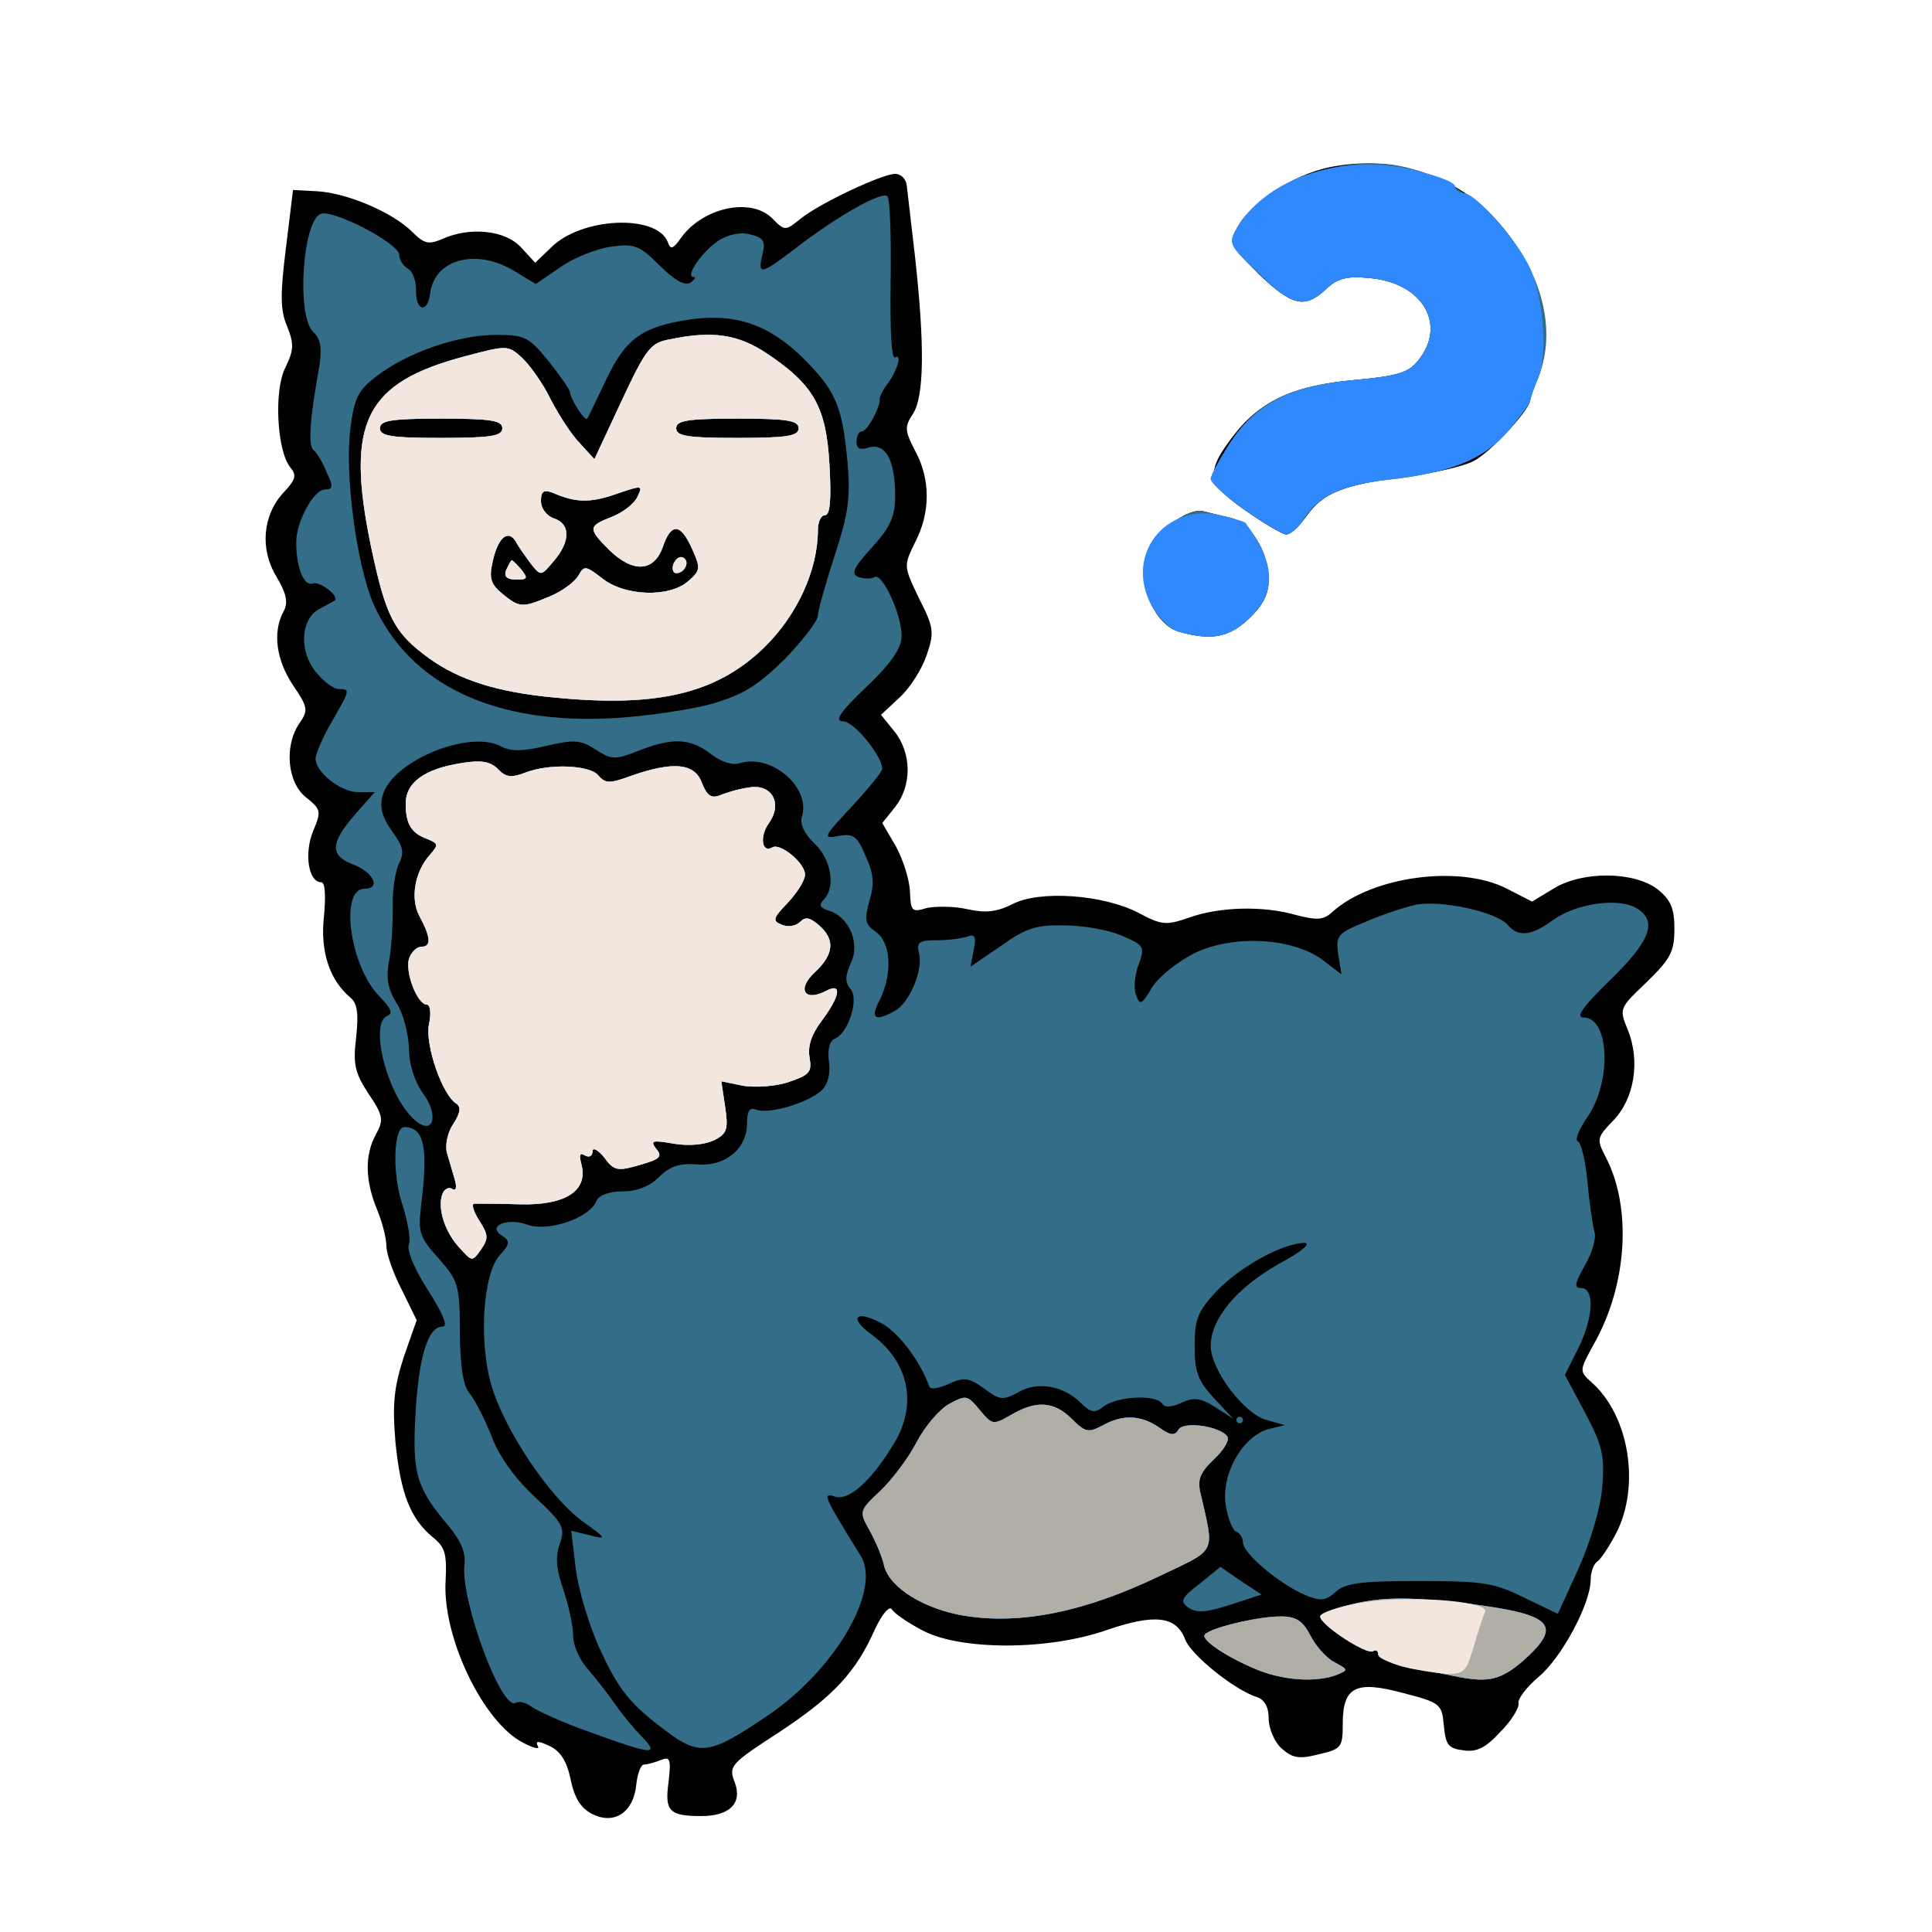 <!DOCTYPE svg PUBLIC "-//W3C//DTD SVG 20010904//EN" "http://www.w3.org/TR/2001/REC-SVG-20010904/DTD/svg10.dtd">
<svg version="1.0" xmlns="http://www.w3.org/2000/svg" width="300px" height="300px" viewBox="0 0 3000 3000" preserveAspectRatio="xMidYMid meet">
<g id="layer101" fill="#000100" stroke="none">
 <path d="M920 2817 c-18 -9 -28 -25 -34 -54 -6 -29 -16 -44 -33 -52 -17 -8 -22 -8 -18 0 4 6 -6 4 -23 -5 -62 -32 -126 -165 -120 -253 2 -40 -1 -51 -20 -66 -35 -29 -50 -68 -58 -148 -5 -60 -2 -85 13 -132 l20 -57 -23 -47 c-13 -25 -24 -56 -24 -68 0 -13 -7 -39 -15 -58 -18 -44 -19 -84 -1 -116 12 -22 11 -29 -12 -63 -21 -32 -24 -46 -19 -87 4 -37 2 -53 -9 -62 -32 -27 -47 -71 -41 -126 3 -31 2 -53 -4 -53 -20 0 -27 -44 -13 -79 13 -31 13 -34 -11 -53 -29 -23 -34 -80 -10 -115 14 -20 13 -25 -10 -59 -26 -39 -32 -82 -15 -114 8 -14 5 -28 -11 -55 -26 -43 -21 -96 12 -131 18 -19 20 -26 10 -38 -21 -25 -26 -120 -8 -155 13 -27 14 -36 3 -64 -11 -25 -11 -50 -2 -122 l11 -90 38 2 c47 3 117 33 147 63 19 19 26 20 47 11 42 -19 97 -14 122 13 l22 24 24 -23 c47 -48 165 -53 182 -9 4 12 8 11 20 -6 34 -48 109 -64 142 -31 20 20 20 20 45 0 30 -24 126 -69 146 -69 9 0 17 8 18 18 1 9 7 60 13 112 15 136 14 215 -3 242 -14 21 -13 27 3 58 24 44 24 96 0 142 -18 37 -18 37 6 87 23 45 24 53 12 88 -7 21 -25 50 -41 65 l-30 28 21 26 c27 34 27 84 1 117 l-20 25 21 36 c11 20 21 51 22 70 1 31 3 33 26 26 14 -3 43 -3 64 2 28 6 45 4 69 -8 42 -22 140 -15 195 13 37 20 44 20 79 8 47 -17 116 -19 167 -4 32 8 42 8 56 -5 61 -55 197 -74 271 -36 l39 20 33 -20 c45 -28 126 -27 162 1 20 16 26 29 26 61 0 36 -6 47 -43 83 -43 41 -43 41 -29 75 19 48 10 106 -23 140 -26 27 -26 29 -11 58 40 78 33 197 -19 289 -23 42 -23 42 -3 60 58 52 75 160 38 233 -11 21 -24 41 -30 45 -5 3 -10 16 -10 28 0 37 -45 121 -81 151 -19 16 -33 35 -31 41 1 7 -11 27 -28 44 -22 24 -36 32 -57 29 -24 -3 -28 -8 -31 -38 -3 -34 -5 -36 -63 -51 -74 -20 -94 -10 -94 48 0 36 -2 39 -37 47 -31 8 -41 6 -58 -9 -11 -10 -20 -31 -20 -46 0 -18 -6 -30 -19 -34 -34 -11 -102 -65 -111 -90 -14 -36 -48 -39 -121 -14 -91 32 -227 32 -286 1 -23 -12 -45 -27 -48 -33 -4 -6 -15 7 -26 30 -30 68 -65 105 -148 160 -77 50 -80 53 -70 79 12 32 -8 52 -52 52 -50 0 -57 -8 -51 -52 4 -36 3 -41 -12 -35 -10 4 -21 7 -26 7 -5 0 -10 14 -12 31 -4 43 -34 63 -68 46z"/>
 <path d="M1831 981 c-36 -10 -64 -70 -53 -113 9 -36 64 -81 91 -74 9 2 27 7 41 10 31 6 60 53 60 96 0 23 -9 40 -31 61 -31 29 -58 34 -108 20z"/>
 <path d="M1933 792 c-60 -42 -62 -59 -15 -119 40 -51 94 -75 186 -83 65 -6 83 -11 98 -30 45 -55 8 -120 -73 -128 -38 -4 -52 0 -70 17 -33 31 -53 26 -105 -24 -44 -44 -46 -47 -33 -71 20 -39 86 -82 142 -94 100 -21 202 12 267 89 63 73 86 170 58 238 -6 15 -12 31 -12 35 -2 16 -62 81 -88 94 -15 8 -62 19 -105 24 -98 13 -128 25 -154 61 -11 16 -26 29 -32 29 -7 -1 -36 -18 -64 -38z"/>
 </g>
<g id="layer102" fill="#346d87" stroke="none">
 <path d="M917 2690 c-43 -15 -84 -34 -92 -40 -8 -6 -19 -9 -24 -6 -22 14 -85 -157 -80 -213 3 -19 -5 -38 -24 -61 -50 -59 -57 -81 -52 -172 5 -90 19 -138 42 -138 9 0 2 -18 -22 -56 -21 -32 -34 -63 -30 -72 3 -8 -2 -37 -11 -64 -15 -47 -13 -118 4 -118 31 1 37 31 26 121 -5 42 -3 50 27 83 31 35 33 42 33 116 1 56 5 83 17 96 8 11 23 40 33 66 11 29 35 63 66 92 45 42 48 48 39 74 -7 20 -5 40 6 71 8 24 15 56 15 71 0 15 10 38 23 52 12 14 31 38 42 54 11 16 30 39 42 51 28 29 16 28 -80 -7z"/>
 <path d="M1020 2677 c-44 -34 -62 -59 -87 -113 -18 -38 -35 -96 -39 -128 l-7 -59 29 7 c27 7 26 5 -12 -22 -51 -38 -120 -140 -141 -211 -20 -69 -13 -173 13 -202 16 -17 16 -22 4 -30 -25 -15 7 -29 40 -17 32 11 96 -11 106 -37 4 -9 19 -15 41 -15 22 0 42 -8 56 -22 17 -17 32 -22 59 -20 44 4 78 -24 78 -64 0 -19 4 -25 14 -21 20 8 82 -11 102 -30 10 -10 14 -27 11 -46 -2 -17 1 -31 9 -34 21 -8 38 -61 25 -77 -9 -10 -9 -20 0 -40 15 -31 -2 -72 -34 -82 -14 -4 -16 -9 -8 -17 19 -19 12 -62 -14 -87 -16 -15 -23 -30 -20 -41 15 -46 -47 -99 -96 -84 -12 4 -29 -2 -45 -14 -32 -25 -60 -26 -113 -5 -36 14 -41 14 -66 -2 -23 -15 -33 -16 -76 -6 -37 9 -56 9 -71 1 -50 -27 -171 24 -184 77 -5 18 0 34 15 55 17 23 19 33 11 49 -6 11 -11 42 -10 68 0 26 -2 64 -6 85 -5 27 -1 44 12 65 10 15 18 46 19 69 0 26 9 53 22 71 25 34 16 66 -12 42 -43 -36 -73 -152 -43 -163 9 -3 4 -13 -13 -30 -46 -47 -62 -167 -23 -167 26 0 14 -25 -16 -37 -38 -14 -38 -33 1 -78 l31 -35 -26 0 c-27 0 -66 -31 -66 -52 0 -7 11 -33 25 -57 29 -50 29 -51 11 -51 -8 0 -24 -12 -36 -27 -26 -33 -23 -81 5 -97 11 -6 22 -12 24 -13 10 -6 -22 -31 -33 -27 -14 5 -26 -24 -26 -64 0 -32 27 -82 45 -82 12 0 13 -5 2 -27 -6 -16 -16 -31 -20 -34 -9 -6 -6 -49 9 -131 4 -28 2 -42 -10 -53 -26 -26 -16 -172 12 -183 20 -7 122 46 122 64 0 7 6 17 13 21 8 4 13 19 13 33 -1 33 18 38 22 5 7 -53 72 -70 131 -34 l33 20 38 -26 c21 -15 57 -29 79 -32 36 -5 44 -2 75 29 23 23 39 32 48 27 7 -5 9 -9 5 -9 -14 0 13 -39 38 -56 16 -10 34 -14 50 -10 21 5 24 11 19 31 -8 33 -3 32 52 -10 65 -50 134 -89 142 -80 4 4 6 63 5 131 -1 77 1 122 7 119 12 -7 2 24 -14 44 -6 8 -10 17 -10 20 2 11 -19 51 -28 51 -4 0 -8 7 -8 16 0 11 6 13 19 9 26 -8 41 20 41 74 0 33 -7 49 -36 81 -29 32 -33 41 -21 46 9 3 20 3 25 0 12 -7 42 58 42 91 0 19 -15 42 -55 80 -41 39 -50 53 -36 53 17 0 61 54 61 74 0 4 -21 30 -47 58 -45 48 -46 51 -21 46 23 -4 29 0 42 31 13 28 14 44 6 70 -8 30 -7 36 10 48 24 17 26 65 6 106 -15 28 -8 34 23 17 23 -12 45 -64 38 -90 -4 -17 0 -20 28 -20 18 0 40 -3 48 -6 11 -4 13 1 9 21 l-5 26 47 -32 c39 -28 55 -33 99 -32 29 0 69 7 89 16 35 15 36 17 26 45 -6 16 -8 37 -4 47 6 17 9 15 25 -12 11 -17 40 -40 66 -53 60 -29 151 -24 198 10 l30 23 -5 -31 c-4 -29 -1 -33 41 -50 25 -11 61 -23 79 -27 39 -8 126 11 143 31 16 19 36 18 70 -7 36 -26 99 -35 128 -20 36 20 25 51 -39 113 -43 42 -54 58 -41 58 40 0 44 98 7 153 -14 20 -21 37 -16 39 5 2 12 30 15 63 3 33 8 68 11 78 3 10 -4 33 -15 52 -16 28 -17 35 -6 35 22 0 19 48 -5 95 l-20 40 31 58 c27 51 31 67 27 116 -3 34 -18 84 -37 127 l-32 70 -52 -25 c-46 -23 -64 -26 -163 -26 -90 0 -115 3 -130 17 -16 14 -23 15 -49 4 -39 -17 -95 -64 -95 -81 0 -7 -5 -15 -11 -17 -5 -2 -13 -21 -16 -43 -6 -48 27 -105 67 -116 l25 -6 -28 -8 c-35 -9 -87 -78 -87 -115 0 -42 40 -90 105 -127 36 -19 52 -33 40 -33 -34 1 -98 36 -135 74 -30 32 -35 44 -35 86 0 40 5 54 30 81 l30 32 -28 -18 c-22 -14 -33 -16 -52 -7 -15 7 -26 8 -30 2 -9 -15 -68 -12 -90 3 -15 12 -21 11 -36 -4 -27 -27 -68 -35 -98 -17 -24 13 -29 12 -53 -6 -24 -17 -31 -18 -55 -7 -15 7 -29 9 -30 4 -13 -37 -45 -81 -72 -97 -41 -23 -55 -11 -18 16 58 42 72 108 36 168 -35 59 -71 91 -92 84 -21 -7 -18 -1 39 91 34 53 -39 178 -144 249 -95 64 -106 65 -172 13z m85 -1584 c48 -14 70 -27 113 -69 28 -29 52 -60 52 -68 0 -8 12 -50 26 -93 21 -65 25 -89 20 -145 -8 -88 -18 -111 -70 -163 -52 -51 -105 -69 -174 -59 -74 11 -100 29 -130 92 -15 31 -28 59 -30 62 -4 5 -26 -30 -27 -41 0 -4 -15 -25 -33 -48 -31 -38 -37 -41 -82 -41 -58 0 -137 27 -185 64 -29 22 -35 34 -41 82 -9 72 10 212 36 272 56 125 187 188 375 177 50 -3 117 -13 150 -22z"/>
 <path d="M860 1083 c-87 -8 -147 -27 -194 -61 -55 -40 -67 -65 -90 -174 -40 -193 -9 -254 147 -295 64 -17 66 -17 87 2 12 11 33 40 45 65 13 25 33 56 46 69 l22 24 42 -90 c38 -81 45 -91 75 -96 66 -14 106 -8 151 22 73 49 92 83 97 173 3 54 1 78 -7 78 -6 0 -11 10 -11 23 0 62 -32 132 -83 182 -74 72 -166 94 -327 78z m-6 -157 c19 -8 38 -22 44 -32 9 -16 11 -16 37 4 35 28 104 30 133 5 20 -17 20 -21 7 -50 -18 -41 -33 -42 -46 -3 -14 38 -46 40 -83 4 -33 -33 -33 -37 3 -51 16 -6 34 -19 40 -30 10 -20 9 -20 -32 -6 -40 14 -63 14 -99 -2 -14 -5 -18 -2 -18 13 0 12 9 23 20 27 26 8 26 36 0 66 -20 24 -20 24 -36 4 -8 -11 -19 -26 -23 -34 -12 -20 -28 -6 -36 31 -6 26 -3 35 15 50 27 22 31 22 74 4z m-74 -261 c0 -12 -17 -15 -95 -15 -78 0 -95 3 -95 15 0 12 17 15 95 15 78 0 95 -3 95 -15z m460 0 c0 -12 -17 -15 -95 -15 -78 0 -95 3 -95 15 0 12 17 15 95 15 78 0 95 -3 95 -15z"/>
 <path d="M786 885 c4 -8 7 -15 9 -15 1 0 8 7 15 15 10 13 9 15 -8 15 -15 0 -20 -5 -16 -15z"/>
 <path d="M1046 875 c4 -8 10 -12 15 -9 11 6 2 24 -11 24 -5 0 -7 -7 -4 -15z"/>
 <path d="M1958 2595 c-42 -16 -88 -44 -88 -55 0 -10 80 -30 119 -30 24 0 34 7 46 30 8 16 25 35 37 41 22 12 22 12 3 20 -30 11 -76 9 -117 -6z"/>
 <path d="M2265 2604 c-102 -20 -125 -27 -125 -35 0 -6 -4 -8 -8 -5 -10 6 -82 -41 -82 -54 0 -5 26 -14 58 -21 44 -9 80 -9 162 0 141 17 159 33 95 90 -34 29 -53 34 -100 25z"/>
 <path d="M1498 2509 c-62 -10 -116 -43 -125 -77 -3 -15 -14 -40 -23 -56 -16 -29 -16 -30 17 -61 17 -16 43 -50 56 -75 13 -25 36 -52 51 -60 26 -14 28 -14 47 9 20 24 21 24 49 8 39 -23 67 -21 94 6 21 21 26 22 47 11 32 -18 60 -17 88 2 18 13 25 14 31 4 8 -14 66 -5 76 11 3 6 -6 21 -21 35 -21 20 -26 31 -21 52 22 97 27 86 -65 130 -115 55 -214 75 -301 61z"/>
 <path d="M1845 2496 c-13 -9 -11 -15 18 -37 l32 -26 32 22 32 21 -49 16 c-37 12 -53 13 -65 4z"/>
 <path d="M1920 2205 c0 -3 2 -5 5 -5 3 0 5 2 5 5 0 3 -2 5 -5 5 -3 0 -5 -2 -5 -5z"/>
 <path d="M713 1937 c-23 -25 -34 -62 -26 -83 3 -8 10 -11 15 -8 6 4 8 -2 4 -15 -3 -11 -9 -30 -12 -41 -3 -12 1 -32 10 -45 11 -17 12 -26 5 -31 -22 -13 -49 -91 -43 -123 4 -17 2 -31 -3 -31 -15 0 -34 -50 -28 -71 4 -11 12 -19 20 -19 15 0 14 -15 -4 -48 -14 -27 -7 -68 16 -94 14 -16 14 -18 -3 -25 -25 -9 -34 -23 -34 -55 0 -33 29 -54 86 -63 30 -5 45 -3 57 9 12 13 21 14 42 6 38 -15 101 -12 114 4 11 13 18 13 53 0 64 -22 97 -19 108 12 8 20 15 24 28 19 9 -4 29 -10 44 -12 36 -7 54 24 32 55 -15 21 -11 47 5 38 12 -8 51 24 51 42 0 9 -12 28 -27 44 -23 24 -24 28 -9 34 10 4 22 2 29 -5 8 -8 15 -6 29 6 25 22 23 45 -7 73 -28 26 -16 46 17 29 26 -14 23 7 -6 46 -16 21 -22 39 -19 57 4 23 0 27 -32 38 -20 7 -52 9 -71 6 l-34 -7 6 40 c5 34 3 41 -16 51 -14 7 -38 10 -63 6 -34 -6 -38 -5 -28 8 10 12 6 16 -26 25 -34 10 -40 9 -55 -12 -10 -12 -18 -16 -18 -9 0 7 -5 10 -12 6 -8 -5 -9 0 -5 15 10 40 -25 63 -96 61 -34 -1 -66 -1 -71 -1 -4 1 -1 12 8 26 14 22 15 28 3 45 -14 20 -14 19 -34 -3z"/>
 <path d="M1831 981 c-36 -10 -64 -70 -53 -113 9 -36 64 -81 91 -74 9 2 27 7 41 10 31 6 60 53 60 96 0 23 -9 40 -31 61 -31 29 -58 34 -108 20z"/>
 <path d="M1933 792 c-29 -20 -52 -42 -53 -48 0 -6 14 -32 31 -58 41 -62 92 -87 193 -96 65 -6 83 -11 98 -30 45 -55 8 -120 -73 -128 -38 -4 -52 0 -70 17 -33 31 -53 26 -105 -25 -47 -45 -47 -46 -32 -72 40 -66 151 -109 242 -96 158 25 278 202 224 331 -6 15 -12 31 -12 36 -1 4 -16 25 -35 47 -37 43 -88 64 -186 75 -71 8 -106 24 -129 59 -9 15 -22 26 -29 26 -6 -1 -35 -18 -64 -38z"/>
 </g>
<g id="layer103" fill="#3088fd" stroke="none">
 <path d="M1958 2595 c-42 -16 -88 -44 -88 -55 0 -10 80 -30 119 -30 24 0 34 7 46 30 8 16 25 35 37 41 22 12 22 12 3 20 -30 11 -76 9 -117 -6z"/>
 <path d="M2265 2604 c-102 -20 -125 -27 -125 -35 0 -6 -4 -8 -8 -5 -10 6 -82 -41 -82 -54 0 -5 26 -14 58 -21 44 -9 80 -9 162 0 141 17 159 33 95 90 -34 29 -53 34 -100 25z"/>
 <path d="M1498 2509 c-62 -10 -116 -43 -125 -77 -3 -15 -14 -40 -23 -56 -16 -29 -16 -30 17 -61 17 -16 43 -50 56 -75 13 -25 36 -52 51 -60 26 -14 28 -14 47 9 20 24 21 24 49 8 39 -23 67 -21 94 6 21 21 26 22 47 11 32 -18 60 -17 88 2 18 13 25 14 31 4 8 -14 66 -5 76 11 3 6 -6 21 -21 35 -21 20 -26 31 -21 52 22 97 27 86 -65 130 -115 55 -214 75 -301 61z"/>
 <path d="M713 1937 c-23 -25 -34 -62 -26 -83 3 -8 10 -11 15 -8 6 4 8 -2 4 -15 -3 -11 -9 -30 -12 -41 -3 -12 1 -32 10 -45 11 -17 12 -26 5 -31 -22 -13 -49 -91 -43 -123 4 -17 2 -31 -3 -31 -15 0 -34 -50 -28 -71 4 -11 12 -19 20 -19 15 0 14 -15 -4 -48 -14 -27 -7 -68 16 -94 14 -16 14 -18 -3 -25 -25 -9 -34 -23 -34 -55 0 -33 29 -54 86 -63 30 -5 45 -3 57 9 12 13 21 14 42 6 38 -15 101 -12 114 4 11 13 18 13 53 0 64 -22 97 -19 108 12 8 20 15 24 28 19 9 -4 29 -10 44 -12 36 -7 54 24 32 55 -15 21 -11 47 5 38 12 -8 51 24 51 42 0 9 -12 28 -27 44 -23 24 -24 28 -9 34 10 4 22 2 29 -5 8 -8 15 -6 29 6 25 22 23 45 -7 73 -28 26 -16 46 17 29 26 -14 23 7 -6 46 -16 21 -22 39 -19 57 4 23 0 27 -32 38 -20 7 -52 9 -71 6 l-34 -7 6 40 c5 34 3 41 -16 51 -14 7 -38 10 -63 6 -34 -6 -38 -5 -28 8 10 12 6 16 -26 25 -34 10 -40 9 -55 -12 -10 -12 -18 -16 -18 -9 0 7 -5 10 -12 6 -8 -5 -9 0 -5 15 10 40 -25 63 -96 61 -34 -1 -66 -1 -71 -1 -4 1 -1 12 8 26 14 22 15 28 3 45 -14 20 -14 19 -34 -3z"/>
 <path d="M860 1083 c-87 -8 -147 -27 -194 -61 -55 -40 -67 -65 -90 -174 -40 -193 -9 -254 147 -295 64 -17 66 -17 87 2 12 11 33 40 45 65 13 25 33 56 46 69 l22 24 42 -90 c38 -81 45 -91 75 -96 66 -14 106 -8 151 22 73 49 92 83 97 173 3 54 1 78 -7 78 -6 0 -11 10 -11 23 0 62 -32 132 -83 182 -74 72 -166 94 -327 78z m-6 -157 c19 -8 38 -22 44 -32 9 -16 11 -16 37 4 35 28 104 30 133 5 20 -17 20 -21 7 -50 -18 -41 -33 -42 -46 -3 -14 38 -46 40 -83 4 -33 -33 -33 -37 3 -51 16 -6 34 -19 40 -30 10 -20 9 -20 -32 -6 -40 14 -63 14 -99 -2 -14 -5 -18 -2 -18 13 0 12 9 23 20 27 26 8 26 36 0 66 -20 24 -20 24 -36 4 -8 -11 -19 -26 -23 -34 -12 -20 -28 -6 -36 31 -6 26 -3 35 15 50 27 22 31 22 74 4z m-74 -261 c0 -12 -17 -15 -95 -15 -78 0 -95 3 -95 15 0 12 17 15 95 15 78 0 95 -3 95 -15z m460 0 c0 -12 -17 -15 -95 -15 -78 0 -95 3 -95 15 0 12 17 15 95 15 78 0 95 -3 95 -15z"/>
 <path d="M786 885 c4 -8 7 -15 9 -15 1 0 8 7 15 15 10 13 9 15 -8 15 -15 0 -20 -5 -16 -15z"/>
 <path d="M1046 875 c4 -8 10 -12 15 -9 11 6 2 24 -11 24 -5 0 -7 -7 -4 -15z"/>
 <path d="M1831 981 c-13 -3 -32 -22 -43 -41 -42 -78 21 -159 107 -140 20 5 38 10 39 12 47 63 49 108 5 149 -31 29 -58 34 -108 20z"/>
 <path d="M1933 792 c-29 -20 -52 -42 -53 -48 0 -6 14 -31 30 -56 41 -62 95 -89 194 -98 65 -6 83 -11 98 -30 45 -55 8 -120 -73 -128 -38 -4 -52 0 -70 17 -33 31 -53 26 -105 -25 -47 -45 -47 -46 -32 -72 48 -78 166 -115 278 -87 42 11 60 19 60 26 0 5 6 9 13 9 19 0 86 77 104 119 20 47 26 132 12 167 -7 16 -13 32 -13 37 -1 4 -16 25 -35 47 -37 43 -88 64 -186 75 -71 8 -106 24 -129 59 -9 15 -22 26 -29 26 -6 -1 -35 -18 -64 -38z"/>
 </g>
<g id="layer104" fill="#b1aea6" stroke="none">
 <path d="M1958 2595 c-42 -16 -88 -44 -88 -55 0 -10 80 -30 119 -30 24 0 34 7 46 30 8 16 25 35 37 41 22 12 22 12 3 20 -30 11 -76 9 -117 -6z"/>
 <path d="M2265 2604 c-102 -20 -125 -27 -125 -35 0 -6 -4 -8 -8 -5 -10 6 -82 -41 -82 -54 0 -5 26 -14 58 -21 44 -9 80 -9 162 0 141 17 159 33 95 90 -34 29 -53 34 -100 25z"/>
 <path d="M1498 2509 c-62 -10 -116 -43 -125 -77 -3 -15 -14 -40 -23 -56 -16 -29 -16 -30 17 -61 17 -16 43 -50 56 -75 13 -25 36 -52 51 -60 26 -14 28 -14 47 9 20 24 21 24 49 8 39 -23 67 -21 94 6 21 21 26 22 47 11 32 -18 60 -17 88 2 18 13 25 14 31 4 8 -14 66 -5 76 11 3 6 -6 21 -21 35 -21 20 -26 31 -21 52 22 97 27 86 -65 130 -115 55 -214 75 -301 61z"/>
 <path d="M713 1937 c-23 -25 -34 -62 -26 -83 3 -8 10 -11 15 -8 6 4 8 -2 4 -15 -3 -11 -9 -30 -12 -41 -3 -12 1 -32 10 -45 11 -17 12 -26 5 -31 -22 -13 -49 -91 -43 -123 4 -17 2 -31 -3 -31 -15 0 -34 -50 -28 -71 4 -11 12 -19 20 -19 15 0 14 -15 -4 -48 -14 -27 -7 -68 16 -94 14 -16 14 -18 -3 -25 -25 -9 -34 -23 -34 -55 0 -33 29 -54 86 -63 30 -5 45 -3 57 9 12 13 21 14 42 6 38 -15 101 -12 114 4 11 13 18 13 53 0 64 -22 97 -19 108 12 8 20 15 24 28 19 9 -4 29 -10 44 -12 36 -7 54 24 32 55 -15 21 -11 47 5 38 12 -8 51 24 51 42 0 9 -12 28 -27 44 -23 24 -24 28 -9 34 10 4 22 2 29 -5 8 -8 15 -6 29 6 25 22 23 45 -7 73 -28 26 -16 46 17 29 26 -14 23 7 -6 46 -16 21 -22 39 -19 57 4 23 0 27 -32 38 -20 7 -52 9 -71 6 l-34 -7 6 40 c5 34 3 41 -16 51 -14 7 -38 10 -63 6 -34 -6 -38 -5 -28 8 10 12 6 16 -26 25 -34 10 -40 9 -55 -12 -10 -12 -18 -16 -18 -9 0 7 -5 10 -12 6 -8 -5 -9 0 -5 15 10 40 -25 63 -96 61 -34 -1 -66 -1 -71 -1 -4 1 -1 12 8 26 14 22 15 28 3 45 -14 20 -14 19 -34 -3z"/>
 <path d="M860 1083 c-87 -8 -147 -27 -194 -61 -55 -40 -67 -65 -90 -174 -40 -193 -9 -254 147 -295 64 -17 66 -17 87 2 12 11 33 40 45 65 13 25 33 56 46 69 l22 24 42 -90 c38 -81 45 -91 75 -96 66 -14 106 -8 151 22 73 49 92 83 97 173 3 54 1 78 -7 78 -6 0 -11 10 -11 23 0 62 -32 132 -83 182 -74 72 -166 94 -327 78z m-6 -157 c19 -8 38 -22 44 -32 9 -16 11 -16 37 4 35 28 104 30 133 5 20 -17 20 -21 7 -50 -18 -41 -33 -42 -46 -3 -14 38 -46 40 -83 4 -33 -33 -33 -37 3 -51 16 -6 34 -19 40 -30 10 -20 9 -20 -32 -6 -40 14 -63 14 -99 -2 -14 -5 -18 -2 -18 13 0 12 9 23 20 27 26 8 26 36 0 66 -20 24 -20 24 -36 4 -8 -11 -19 -26 -23 -34 -12 -20 -28 -6 -36 31 -6 26 -3 35 15 50 27 22 31 22 74 4z m-74 -261 c0 -12 -17 -15 -95 -15 -78 0 -95 3 -95 15 0 12 17 15 95 15 78 0 95 -3 95 -15z m460 0 c0 -12 -17 -15 -95 -15 -78 0 -95 3 -95 15 0 12 17 15 95 15 78 0 95 -3 95 -15z"/>
 <path d="M786 885 c4 -8 7 -15 9 -15 1 0 8 7 15 15 10 13 9 15 -8 15 -15 0 -20 -5 -16 -15z"/>
 <path d="M1046 875 c4 -8 10 -12 15 -9 11 6 2 24 -11 24 -5 0 -7 -7 -4 -15z"/>
 </g>
<g id="layer105" fill="#f2e6df" stroke="none">
 <path d="M2178 2588 c-21 -6 -38 -14 -38 -20 0 -5 -4 -7 -8 -4 -10 6 -82 -41 -82 -54 0 -5 25 -14 57 -20 67 -14 207 -5 199 13 -3 7 -11 31 -18 55 -11 38 -15 42 -43 41 -16 -1 -47 -6 -67 -11z"/>
 <path d="M713 1937 c-23 -25 -34 -62 -26 -83 3 -8 10 -11 15 -8 6 4 8 -2 4 -15 -3 -11 -9 -30 -12 -41 -3 -12 1 -32 10 -45 11 -17 12 -26 5 -31 -22 -13 -49 -91 -43 -123 4 -17 2 -31 -3 -31 -15 0 -34 -50 -28 -71 4 -11 12 -19 20 -19 15 0 14 -15 -4 -48 -14 -27 -7 -68 16 -94 14 -16 14 -18 -3 -25 -25 -9 -34 -23 -34 -55 0 -33 29 -54 86 -63 30 -5 45 -3 57 9 12 13 21 14 42 6 38 -15 101 -12 114 4 11 13 18 13 53 0 64 -22 97 -19 108 12 8 20 15 24 28 19 9 -4 29 -10 44 -12 36 -7 54 24 32 55 -15 21 -11 47 5 38 12 -8 51 24 51 42 0 9 -12 28 -27 44 -23 24 -24 28 -9 34 10 4 22 2 29 -5 8 -8 15 -6 29 6 25 22 23 45 -7 73 -28 26 -16 46 17 29 26 -14 23 7 -6 46 -16 21 -22 39 -19 57 4 23 0 27 -32 38 -20 7 -52 9 -71 6 l-34 -7 6 40 c5 34 3 41 -16 51 -14 7 -38 10 -63 6 -34 -6 -38 -5 -28 8 10 12 6 16 -26 25 -34 10 -40 9 -55 -12 -10 -12 -18 -16 -18 -9 0 7 -5 10 -12 6 -8 -5 -9 0 -5 15 10 40 -25 63 -96 61 -34 -1 -66 -1 -71 -1 -4 1 -1 12 8 26 14 22 15 28 3 45 -14 20 -14 19 -34 -3z"/>
 <path d="M860 1083 c-87 -8 -147 -27 -194 -61 -55 -40 -67 -65 -90 -174 -40 -193 -9 -254 147 -295 64 -17 66 -17 87 2 12 11 33 40 45 65 13 25 33 56 46 69 l22 24 42 -90 c38 -81 45 -91 75 -96 66 -14 106 -8 151 22 73 49 92 83 97 173 3 54 1 78 -7 78 -6 0 -11 10 -11 23 0 62 -32 132 -83 182 -74 72 -166 94 -327 78z m-6 -157 c19 -8 38 -22 44 -32 9 -16 11 -16 37 4 35 28 104 30 133 5 20 -17 20 -21 7 -50 -18 -41 -33 -42 -46 -3 -14 38 -46 40 -83 4 -33 -33 -33 -37 3 -51 16 -6 34 -19 40 -30 10 -20 9 -20 -32 -6 -40 14 -63 14 -99 -2 -14 -5 -18 -2 -18 13 0 12 9 23 20 27 26 8 26 36 0 66 -20 24 -20 24 -36 4 -8 -11 -19 -26 -23 -34 -12 -20 -28 -6 -36 31 -6 26 -3 35 15 50 27 22 31 22 74 4z m-74 -261 c0 -12 -17 -15 -95 -15 -78 0 -95 3 -95 15 0 12 17 15 95 15 78 0 95 -3 95 -15z m460 0 c0 -12 -17 -15 -95 -15 -78 0 -95 3 -95 15 0 12 17 15 95 15 78 0 95 -3 95 -15z"/>
 <path d="M786 885 c4 -8 7 -15 9 -15 1 0 8 7 15 15 10 13 9 15 -8 15 -15 0 -20 -5 -16 -15z"/>
 <path d="M1046 875 c4 -8 10 -12 15 -9 11 6 2 24 -11 24 -5 0 -7 -7 -4 -15z"/>
 </g>

</svg>